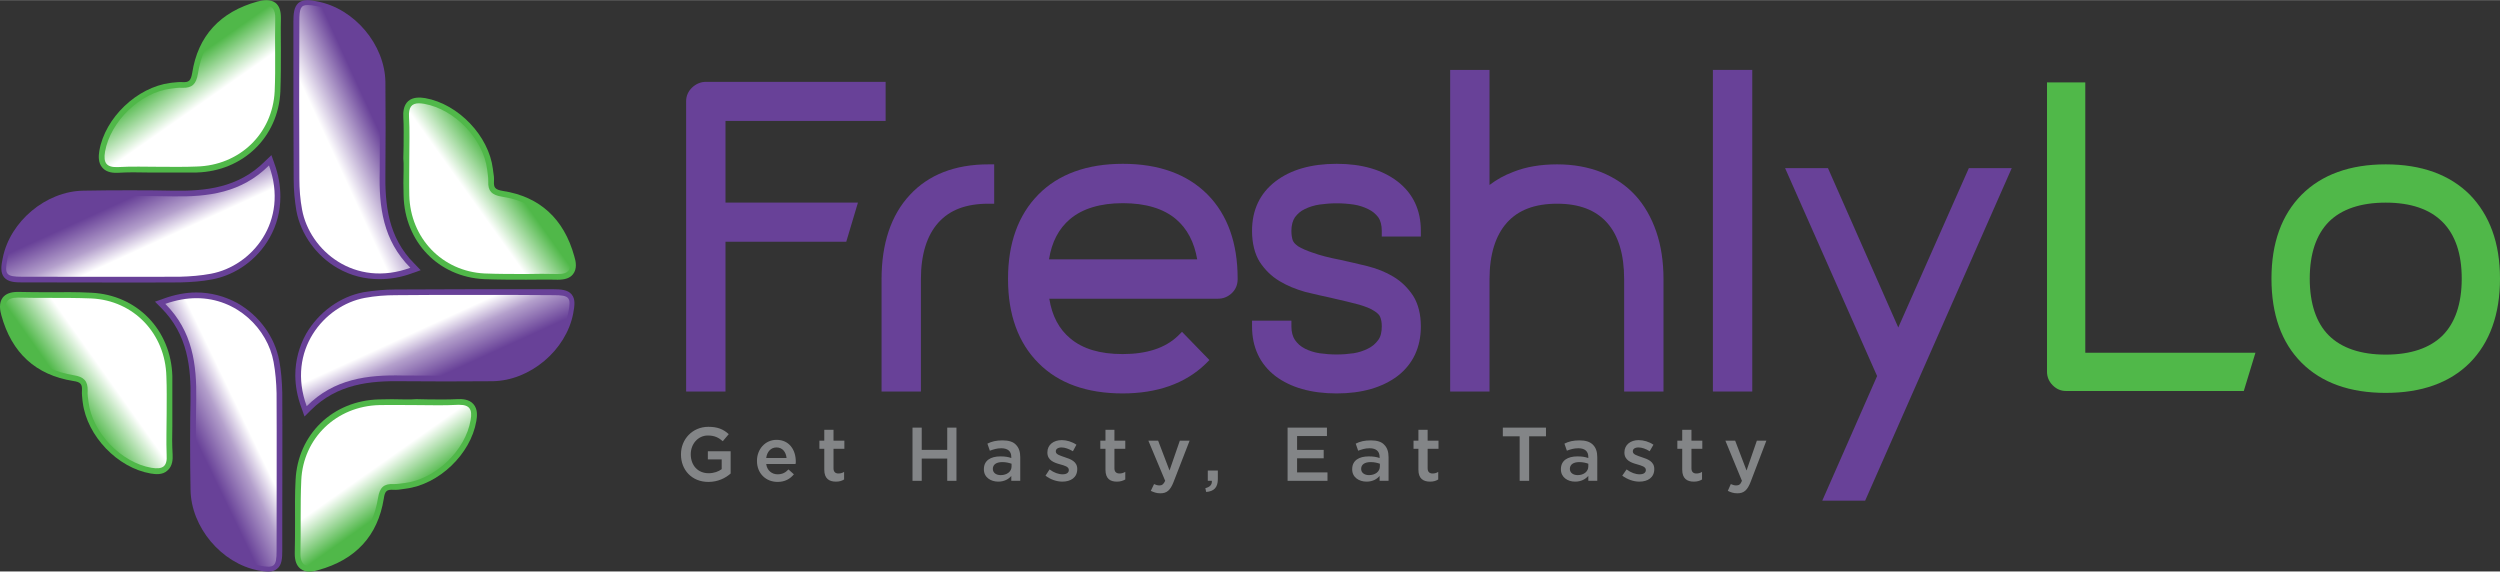 <?xml version="1.0" encoding="UTF-8"?>
<!DOCTYPE svg PUBLIC "-//W3C//DTD SVG 1.1//EN" "http://www.w3.org/Graphics/SVG/1.1/DTD/svg11.dtd">
<!-- Creator: CorelDRAW X7 -->
<svg xmlns="http://www.w3.org/2000/svg" xml:space="preserve" width="9.075in" height="2.075in" version="1.1" style="shape-rendering:geometricPrecision; text-rendering:geometricPrecision; image-rendering:optimizeQuality; fill-rule:evenodd; clip-rule:evenodd"
viewBox="0 0 9211 2105"
 xmlns:xlink="http://www.w3.org/1999/xlink">
 <rect x="0" y="0" width="9211" height="2105" fill="#333333" stroke="none"/>
 <defs>
  <style type="text/css">
   <![CDATA[
    .fil1 {fill:#50B849;fill-rule:nonzero}
    .fil0 {fill:#684198;fill-rule:nonzero}
    .fil10 {fill:#838587;fill-rule:nonzero}
    .fil4 {fill:url(#id0)}
    .fil9 {fill:url(#id1)}
    .fil3 {fill:url(#id2)}
    .fil5 {fill:url(#id3)}
    .fil7 {fill:url(#id4)}
    .fil6 {fill:url(#id5)}
    .fil2 {fill:url(#id6)}
    .fil8 {fill:url(#id7)}
   ]]>
  </style>
  <linearGradient id="id0" gradientUnits="userSpaceOnUse" x1="1564.89" y1="1205.65" x2="1642.99" y2="1376.74">
   <stop offset="0" style="stop-opacity:1; stop-color:white"/>
   <stop offset="0.4" style="stop-opacity:1; stop-color:#B4A0CC"/>
   <stop offset="1" style="stop-opacity:1; stop-color:#684198"/>
  </linearGradient>
  <linearGradient id="id1" gradientUnits="userSpaceOnUse" x1="743.483" y1="380.362" x2="656.031" y2="255.486">
   <stop offset="0" style="stop-opacity:1; stop-color:white"/>
   <stop offset="1" style="stop-opacity:1; stop-color:#50B849"/>
  </linearGradient>
  <linearGradient id="id2" gradientUnits="userSpaceOnUse" xlink:href="#id1" x1="1741.37" y1="739.167" x2="1865.69" y2="650.445">
  </linearGradient>
  <linearGradient id="id3" gradientUnits="userSpaceOnUse" xlink:href="#id1" x1="1377.7" y1="1725.23" x2="1465.69" y2="1849.87">
  </linearGradient>
  <linearGradient id="id4" gradientUnits="userSpaceOnUse" xlink:href="#id1" x1="380.171" y1="1366.52" x2="255.67" y2="1454.81">
  </linearGradient>
  <linearGradient id="id5" gradientUnits="userSpaceOnUse" xlink:href="#id0" x1="900.613" y1="1551.33" x2="727.947" y2="1634.5">
  </linearGradient>
  <linearGradient id="id6" gradientUnits="userSpaceOnUse" x1="1221.52" y1="551.933" x2="1392.82" y2="473.184">
   <stop offset="0" style="stop-opacity:1; stop-color:white"/>
   <stop offset="1" style="stop-opacity:1; stop-color:#684198"/>
  </linearGradient>
  <linearGradient id="id7" gradientUnits="userSpaceOnUse" xlink:href="#id0" x1="556.6" y1="899.838" x2="478.411" y2="728.714">
  </linearGradient>
 </defs>
 <g id="Layer_x0020_1">
  <g id="_930807304">
   <path class="fil0" d="M1245 988c47,27 99,40 153,40 40,0 81,-7 121,-22l31 -11 -23 -24c-98,-97 -109,-220 -107,-337 1,-89 1,-226 0,-332 -2,-138 -114,-271 -250,-297 -28,-6 -52,-9 -70,5 -17,15 -19,40 -19,70l0 86c0,147 0,342 1,492 0,42 4,82 10,118 16,87 74,167 153,212z"/>
   <path class="fil1" d="M2116 944c-38,-138 -127,-220 -263,-241 -30,-5 -34,-13 -33,-35 1,-13 -1,-26 -3,-38l-1 -8c-15,-122 -127,-239 -249,-261 -18,-3 -45,-5 -63,11 -18,16 -19,42 -18,60 2,34 1,70 1,105 0,15 -1,31 -1,46l1 18c0,8 0,17 0,25 -1,31 -1,62 0,94 4,171 129,300 297,308 52,2 105,2 155,2 37,0 76,-1 113,0 2,0 3,0 4,0 26,0 44,-6 55,-20 16,-20 11,-47 5,-66z"/>
   <path class="fil2" d="M1103 77c-1,178 -1,402 0,581l0 0c0,38 3,77 10,114l0 0c28,151 194,289 399,214 -101,-101 -116,-224 -113,-353l0 0c1,-96 1,-238 0,-334l0 0c-2,-130 -107,-253 -233,-277l0 0c-13,-3 -24,-4 -33,-4l0 0c-26,0 -30,15 -30,59l0 0z"/>
   <path class="fil3" d="M1544 380l0 0 0 0c-28,0 -39,15 -37,51l0 0c3,50 1,101 1,152l0 0 0 0c0,45 -1,91 0,136l0 0c4,158 121,280 277,288l0 0c51,2 103,2 154,2l0 0c38,-1 76,-1 114,0l0 0c46,1 54,-20 43,-59l0 0c-35,-127 -116,-206 -247,-226l0 0c-37,-6 -52,-21 -50,-57l0 0c0,-14 -2,-28 -4,-42l0 0c-14,-114 -120,-223 -232,-243l0 0c-7,-1 -13,-2 -19,-2z"/>
   <path class="fil0" d="M1128 1229c-26,47 -40,99 -40,153 0,40 8,81 23,121l11 31 23 -23c98,-98 220,-109 338,-107 88,1 225,1 332,0 138,-2 271,-114 297,-250 5,-28 9,-52 -6,-70 -14,-17 -40,-19 -69,-19l-86 0c-148,0 -342,0 -493,1 -41,0 -81,4 -118,10 -87,16 -166,74 -212,153z"/>
   <path class="fil1" d="M1172 2100c139,-38 220,-127 242,-263 4,-30 12,-34 35,-33 13,1 26,-1 38,-3l7 -1c123,-15 240,-127 261,-249 3,-18 6,-44 -11,-63 -16,-18 -42,-19 -59,-18 -35,2 -71,1 -105,1 -16,0 -31,-1 -46,-1l-19 1c-8,0 -16,0 -24,0 -31,-1 -63,-1 -94,0 -171,4 -300,129 -308,297 -3,52 -2,105 -2,155 0,37 0,76 -1,113 0,2 0,3 0,4 0,26 7,44 21,55 20,16 47,11 65,5z"/>
   <path class="fil4" d="M1459 1087c-39,0 -77,3 -115,10l0 0c-150,28 -289,194 -214,399 101,-101 224,-116 353,-113l0 0c97,1 239,1 335,0l0 0c129,-2 252,-107 276,-233l0 0c11,-55 4,-63 -54,-63l0 0c-92,-1 -196,-1 -300,-1l0 0c-98,0 -195,0 -281,1l0 0z"/>
   <path class="fil5" d="M1686 1491c-51,3 -102,1 -152,1l0 0 0 0c-46,0 -91,-1 -137,0l0 0c-157,4 -280,121 -287,277l0 0c-4,89 -1,179 -3,268l0 0c-1,46 21,54 59,43l0 0c128,-35 206,-116 227,-247l0 0c6,-37 21,-52 57,-50l0 0c13,0 28,-2 41,-4l0 0c114,-14 224,-120 243,-232l0 0c7,-39 -4,-56 -41,-56l0 0c-2,0 -5,0 -7,0l0 0z"/>
   <path class="fil0" d="M876 1117c-47,-26 -99,-40 -153,-40 -39,0 -80,8 -121,23l-31 11 23 23c98,98 110,220 108,338 -2,88 -2,225 0,332 2,138 114,271 249,297 28,5 53,9 70,-6 18,-14 19,-40 19,-69l0 -86c0,-148 1,-342 0,-493 -1,-42 -4,-81 -11,-118 -16,-87 -73,-166 -153,-212z"/>
   <path class="fil1" d="M5 1161c38,139 127,220 264,242 29,4 34,12 33,35 -1,13 1,26 2,38l1 7c16,123 128,240 250,261 18,3 44,6 62,-11 19,-16 20,-42 19,-59 -2,-35 -2,-71 -1,-105 0,-16 0,-31 0,-46l0 -19c0,-8 0,-16 0,-24 0,-31 0,-63 0,-95 -5,-170 -130,-299 -298,-307 -52,-3 -104,-2 -155,-2 -37,0 -75,0 -113,-1 -1,0 -2,0 -4,0 -26,0 -44,7 -55,21 -15,20 -10,47 -5,65z"/>
   <path class="fil6" d="M609 1119c101,101 116,224 114,353l0 0c-2,97 -2,239 0,335l0 0c2,129 106,252 232,276l0 0c56,11 64,4 64,-54l0 0c0,-179 1,-403 0,-581l0 0c-1,-39 -4,-77 -11,-115l0 0c-22,-121 -134,-235 -284,-235l0 0c-37,0 -75,7 -115,21l0 0z"/>
   <path class="fil7" d="M25 1155c35,128 116,206 247,227l0 0c37,6 52,21 51,57l0 0c-1,13 1,27 3,41l0 0c14,114 121,224 232,243l0 0c42,7 59,-5 56,-48l0 0c-2,-51 0,-102 0,-152l0 0 0 0c0,-46 1,-92 -1,-137l0 0c-4,-157 -120,-280 -277,-287l0 0c-51,-2 -102,-2 -154,-2l0 0c-38,0 -76,0 -113,-1l0 0c-1,0 -3,0 -4,0l0 0c-43,0 -50,22 -40,59l0 0z"/>
   <path class="fil0" d="M993 876c27,-47 40,-99 40,-152 0,-40 -7,-81 -22,-122l-11 -31 -24 23c-98,98 -220,110 -338,108 -88,-2 -225,-2 -331,0 -138,2 -271,114 -297,249 -6,28 -9,53 5,70 15,18 40,19 70,19l86 0c147,0 342,1 492,0 42,-1 82,-4 118,-11 87,-16 167,-73 212,-153z"/>
   <path class="fil1" d="M949 5c-138,38 -220,127 -241,264 -5,29 -13,34 -35,33 -13,-1 -26,1 -38,2l-8 1c-122,16 -240,128 -261,250 -3,18 -5,44 11,62 16,19 42,20 60,19 34,-2 70,-2 105,-1 15,0 31,0 46,0l18 0c8,0 16,0 25,0 31,0 62,0 94,0 170,-5 300,-130 308,-298 2,-52 2,-104 2,-155 0,-37 -1,-75 0,-113 0,-1 0,-2 0,-4 0,-26 -6,-44 -20,-55 -20,-15 -47,-10 -66,-5z"/>
   <path class="fil8" d="M638 723c-96,-2 -238,-2 -334,0l0 0c-130,2 -253,106 -277,232l0 0c-11,56 -4,64 54,64l0 0c179,0 403,1 582,0l0 0c38,-1 77,-4 114,-11l0 0c151,-28 289,-193 214,-399l0 0c-101,101 -224,116 -353,114l0 0z"/>
   <path class="fil9" d="M981 21l0 0c-8,0 -16,2 -26,4l0 0c-127,35 -206,116 -226,247l0 0c-6,37 -21,52 -57,51l0 0c-14,-1 -28,1 -42,3l0 0c-114,14 -223,121 -243,232l0 0c-7,42 5,59 49,57l0 0c50,-3 101,-1 152,-1l0 0 0 0c45,0 91,1 136,-1l0 0c158,-4 280,-120 288,-277l0 0c4,-89 0,-178 2,-267l0 0c1,-35 -11,-48 -33,-48z"/>
   <path class="fil10" d="M2509 1674l0 -1c0,-55 42,-101 101,-101 34,0 55,9 75,27l-22 26c-15,-13 -30,-21 -55,-21 -36,0 -63,31 -63,69l0 0c0,41 26,70 66,70 19,0 36,-6 48,-15l0 -36 -51 0 0 -30 84 0 0 82c-19,17 -47,31 -82,31 -61,0 -101,-44 -101,-101z"/>
   <path class="fil10" d="M2898 1687c-2,-22 -15,-39 -37,-39 -21,0 -35,16 -38,39l75 0zm-109 11l0 -1c0,-42 30,-77 72,-77 47,0 71,37 71,80 0,3 0,6 -1,9l-108 0c3,24 21,38 42,38 17,0 29,-6 40,-18l20 18c-14,17 -33,28 -60,28 -43,0 -76,-31 -76,-77z"/>
   <path class="fil10" d="M3037 1730l0 -77 -18 0 0 -30 18 0 0 -40 34 0 0 40 40 0 0 30 -40 0 0 72c0,13 7,19 18,19 8,0 15,-2 21,-6l0 28c-8,5 -17,8 -30,8 -25,0 -43,-11 -43,-44z"/>
   <polygon class="fil10" points="3362,1575 3396,1575 3396,1657 3490,1657 3490,1575 3524,1575 3524,1771 3490,1771 3490,1689 3396,1689 3396,1771 3362,1771 "/>
   <path class="fil10" d="M3727 1718l0 -10c-9,-3 -20,-6 -34,-6 -22,0 -35,9 -35,25l0 0c0,15 13,23 29,23 23,0 40,-13 40,-32zm-102 11l0 -1c0,-32 25,-47 61,-47 17,0 29,2 40,6l0 -4c0,-21 -13,-32 -37,-32 -16,0 -28,4 -42,9l-9 -26c16,-8 32,-12 56,-12 22,0 39,5 49,16 11,11 16,26 16,46l0 87 -33 0 0 -18c-10,12 -26,21 -48,21 -28,0 -53,-16 -53,-45z"/>
   <path class="fil10" d="M3852 1752l15 -23c16,12 33,18 48,18 15,0 23,-6 23,-16l0 0c0,-12 -15,-16 -33,-21 -22,-6 -46,-15 -46,-43l0 -1c0,-28 23,-45 53,-45 18,0 38,6 54,17l-13 24c-15,-9 -30,-14 -42,-14 -13,0 -21,6 -21,14l0 1c0,11 16,15 33,21 22,7 46,16 46,43l0 1c0,31 -24,46 -55,46 -21,0 -44,-8 -62,-22z"/>
   <path class="fil10" d="M4073 1730l0 -77 -19 0 0 -30 19 0 0 -40 33 0 0 40 40 0 0 30 -40 0 0 72c0,13 7,19 19,19 7,0 14,-2 21,-6l0 28c-9,5 -18,8 -31,8 -25,0 -42,-11 -42,-44z"/>
   <path class="fil10" d="M4347 1623l36 0 -59 152c-12,31 -25,42 -49,42 -14,0 -24,-4 -35,-9l12 -25c6,3 13,5 20,5 9,0 15,-4 21,-17l-62 -148 36 0 42 110 38 -110z"/>
   <path class="fil10" d="M4441 1798c17,-4 25,-13 24,-27l-15 0 0 -38 37 0 0 32c0,31 -15,45 -43,47l-3 -14z"/>
   <polygon class="fil10" points="4744,1575 4889,1575 4889,1606 4779,1606 4779,1657 4877,1657 4877,1688 4779,1688 4779,1740 4891,1740 4891,1771 4744,1771 "/>
   <path class="fil10" d="M5084 1718l0 -10c-9,-3 -20,-6 -34,-6 -22,0 -35,9 -35,25l0 0c0,15 13,23 29,23 23,0 40,-13 40,-32zm-102 11l0 -1c0,-32 25,-47 61,-47 17,0 29,2 40,6l0 -4c0,-21 -13,-32 -37,-32 -16,0 -28,4 -42,9l-9 -26c16,-8 32,-12 56,-12 22,0 39,5 49,16 11,11 16,26 16,46l0 87 -33 0 0 -18c-10,12 -26,21 -48,21 -28,0 -53,-16 -53,-45z"/>
   <path class="fil10" d="M5226 1730l0 -77 -18 0 0 -30 18 0 0 -40 34 0 0 40 40 0 0 30 -40 0 0 72c0,13 7,19 18,19 8,0 15,-2 21,-6l0 28c-8,5 -17,8 -30,8 -25,0 -43,-11 -43,-44z"/>
   <polygon class="fil10" points="5599,1607 5537,1607 5537,1575 5696,1575 5696,1607 5634,1607 5634,1771 5599,1771 "/>
   <path class="fil10" d="M5852 1718l0 -10c-8,-3 -20,-6 -33,-6 -22,0 -35,9 -35,25l0 0c0,15 13,23 29,23 22,0 39,-13 39,-32zm-101 11l0 -1c0,-32 25,-47 61,-47 17,0 28,2 40,6l0 -4c0,-21 -13,-32 -37,-32 -16,0 -29,4 -42,9l-9 -26c16,-8 32,-12 56,-12 22,0 38,5 49,16 11,11 16,26 16,46l0 87 -33 0 0 -18c-11,12 -26,21 -49,21 -27,0 -52,-16 -52,-45z"/>
   <path class="fil10" d="M5977 1752l16 -23c16,12 33,18 48,18 15,0 23,-6 23,-16l0 0c0,-12 -16,-16 -33,-21 -22,-6 -46,-15 -46,-43l0 -1c0,-28 23,-45 52,-45 19,0 39,6 55,17l-14 24c-14,-9 -29,-14 -41,-14 -14,0 -21,6 -21,14l0 1c0,11 16,15 33,21 22,7 46,16 46,43l0 1c0,31 -24,46 -55,46 -21,0 -44,-8 -63,-22z"/>
   <path class="fil10" d="M6198 1730l0 -77 -18 0 0 -30 18 0 0 -40 34 0 0 40 40 0 0 30 -40 0 0 72c0,13 7,19 18,19 8,0 15,-2 21,-6l0 28c-8,5 -17,8 -30,8 -25,0 -43,-11 -43,-44z"/>
   <path class="fil10" d="M6473 1623l35 0 -58 152c-12,31 -25,42 -49,42 -14,0 -25,-4 -35,-9l11 -25c7,3 13,5 20,5 10,0 16,-4 21,-17l-61 -148 36 0 42 110 38 -110z"/>
   <path class="fil0" d="M2673 445l590 0 0 -144 -662 0c-19,0 -36,7 -51,21l0 0c-14,13 -22,31 -22,50l0 1070 145 0 0 -552 445 0 43 -144 -488 0 0 -301z"/>
   <path class="fil0" d="M3352 718c-69,74 -104,179 -104,310l0 414 145 0 0 -414c0,-91 22,-161 64,-208 42,-47 102,-70 185,-70l21 0 0 -145 -21 0c-123,0 -221,38 -290,113z"/>
   <path class="fil0" d="M3865 955c10,-64 36,-113 77,-148 46,-39 112,-59 195,-59 84,0 150,20 196,59 41,35 67,84 78,148l-546 0zm272 -352c-132,0 -237,38 -311,113 -74,75 -112,179 -112,310l0 2c0,131 38,235 112,309 74,75 179,112 310,112 127,0 230,-36 305,-108l15 -15 -101 -104 -15 15c-47,45 -115,67 -204,67 -83,0 -147,-19 -193,-58 -41,-34 -67,-83 -77,-146l622 0c19,0 36,-7 50,-20 15,-14 22,-32 22,-52l0 -2c0,-131 -37,-235 -111,-310 -75,-75 -179,-113 -312,-113z"/>
   <path class="fil0" d="M5149 668c-56,-43 -131,-65 -224,-65 -95,0 -170,22 -226,65 -57,44 -86,105 -86,182 0,46 10,85 28,114 19,29 43,53 73,71 28,17 60,30 95,40 34,8 67,16 100,23 40,9 73,17 99,24 23,7 42,14 55,23 11,7 19,14 22,22 4,9 6,21 6,35 0,21 -4,38 -13,50 -10,14 -22,24 -38,32 -16,8 -34,14 -53,17 -42,6 -83,6 -125,0 -20,-3 -38,-9 -54,-17 -16,-8 -27,-18 -37,-32 -8,-12 -13,-29 -13,-50l0 -21 -145 0 0 21c0,77 29,139 86,183 56,42 131,64 226,64 93,0 168,-22 224,-64 57,-44 86,-106 86,-183 0,-45 -10,-83 -28,-112 -19,-29 -43,-53 -73,-71 -28,-17 -60,-30 -96,-39 -33,-8 -67,-16 -99,-23 -42,-8 -76,-17 -101,-26 -24,-8 -42,-16 -55,-24 -10,-7 -17,-14 -20,-22 -3,-9 -5,-21 -5,-35 0,-21 5,-38 13,-50 10,-13 21,-23 36,-30 16,-8 35,-14 55,-17 43,-6 83,-6 125,0 20,3 38,9 54,17 15,7 27,17 37,30 9,13 13,30 13,50l0 21 144 0 0 -21c0,-77 -29,-138 -86,-182z"/>
   <path class="fil0" d="M6025 719l0 0c-34,-37 -76,-65 -125,-85 -48,-19 -103,-29 -163,-29 -60,0 -115,9 -162,28 -32,12 -61,28 -87,48l0 -424 -145 0 0 1185 145 0 0 -414c0,-91 22,-161 64,-208 42,-47 103,-70 185,-70 81,0 142,23 184,70 42,47 63,117 63,208l0 414 145 0 0 -414c0,-65 -9,-124 -27,-176 -18,-52 -44,-97 -77,-133z"/>
   <polygon class="fil0" points="6311,1442 6456,1442 6456,257 6311,257 "/>
   <polygon class="fil0" points="7254,619 6994,1206 6735,619 6577,619 6916,1385 6714,1844 6872,1844 7412,619 "/>
   <path class="fil1" d="M7683 303l-141 0 0 1066c0,19 7,36 21,50 14,14 30,21 49,21l655 0 43 -141 -627 0 0 -996z"/>
   <path class="fil1" d="M8790 1306c-92,0 -163,-24 -210,-71 -46,-46 -70,-117 -70,-209 0,-92 24,-162 70,-209 47,-47 118,-71 210,-71 92,0 162,24 209,71 47,47 71,117 71,209 0,92 -24,163 -71,210 -47,46 -117,70 -209,70zm310 -589c-74,-74 -178,-112 -310,-112 -132,0 -236,38 -310,112 -74,75 -111,178 -111,309 0,132 37,236 111,310 74,74 178,111 310,111 132,0 236,-37 310,-111 73,-74 111,-178 111,-310 0,-131 -38,-234 -111,-309z"/>
  </g>
 </g>
</svg>
